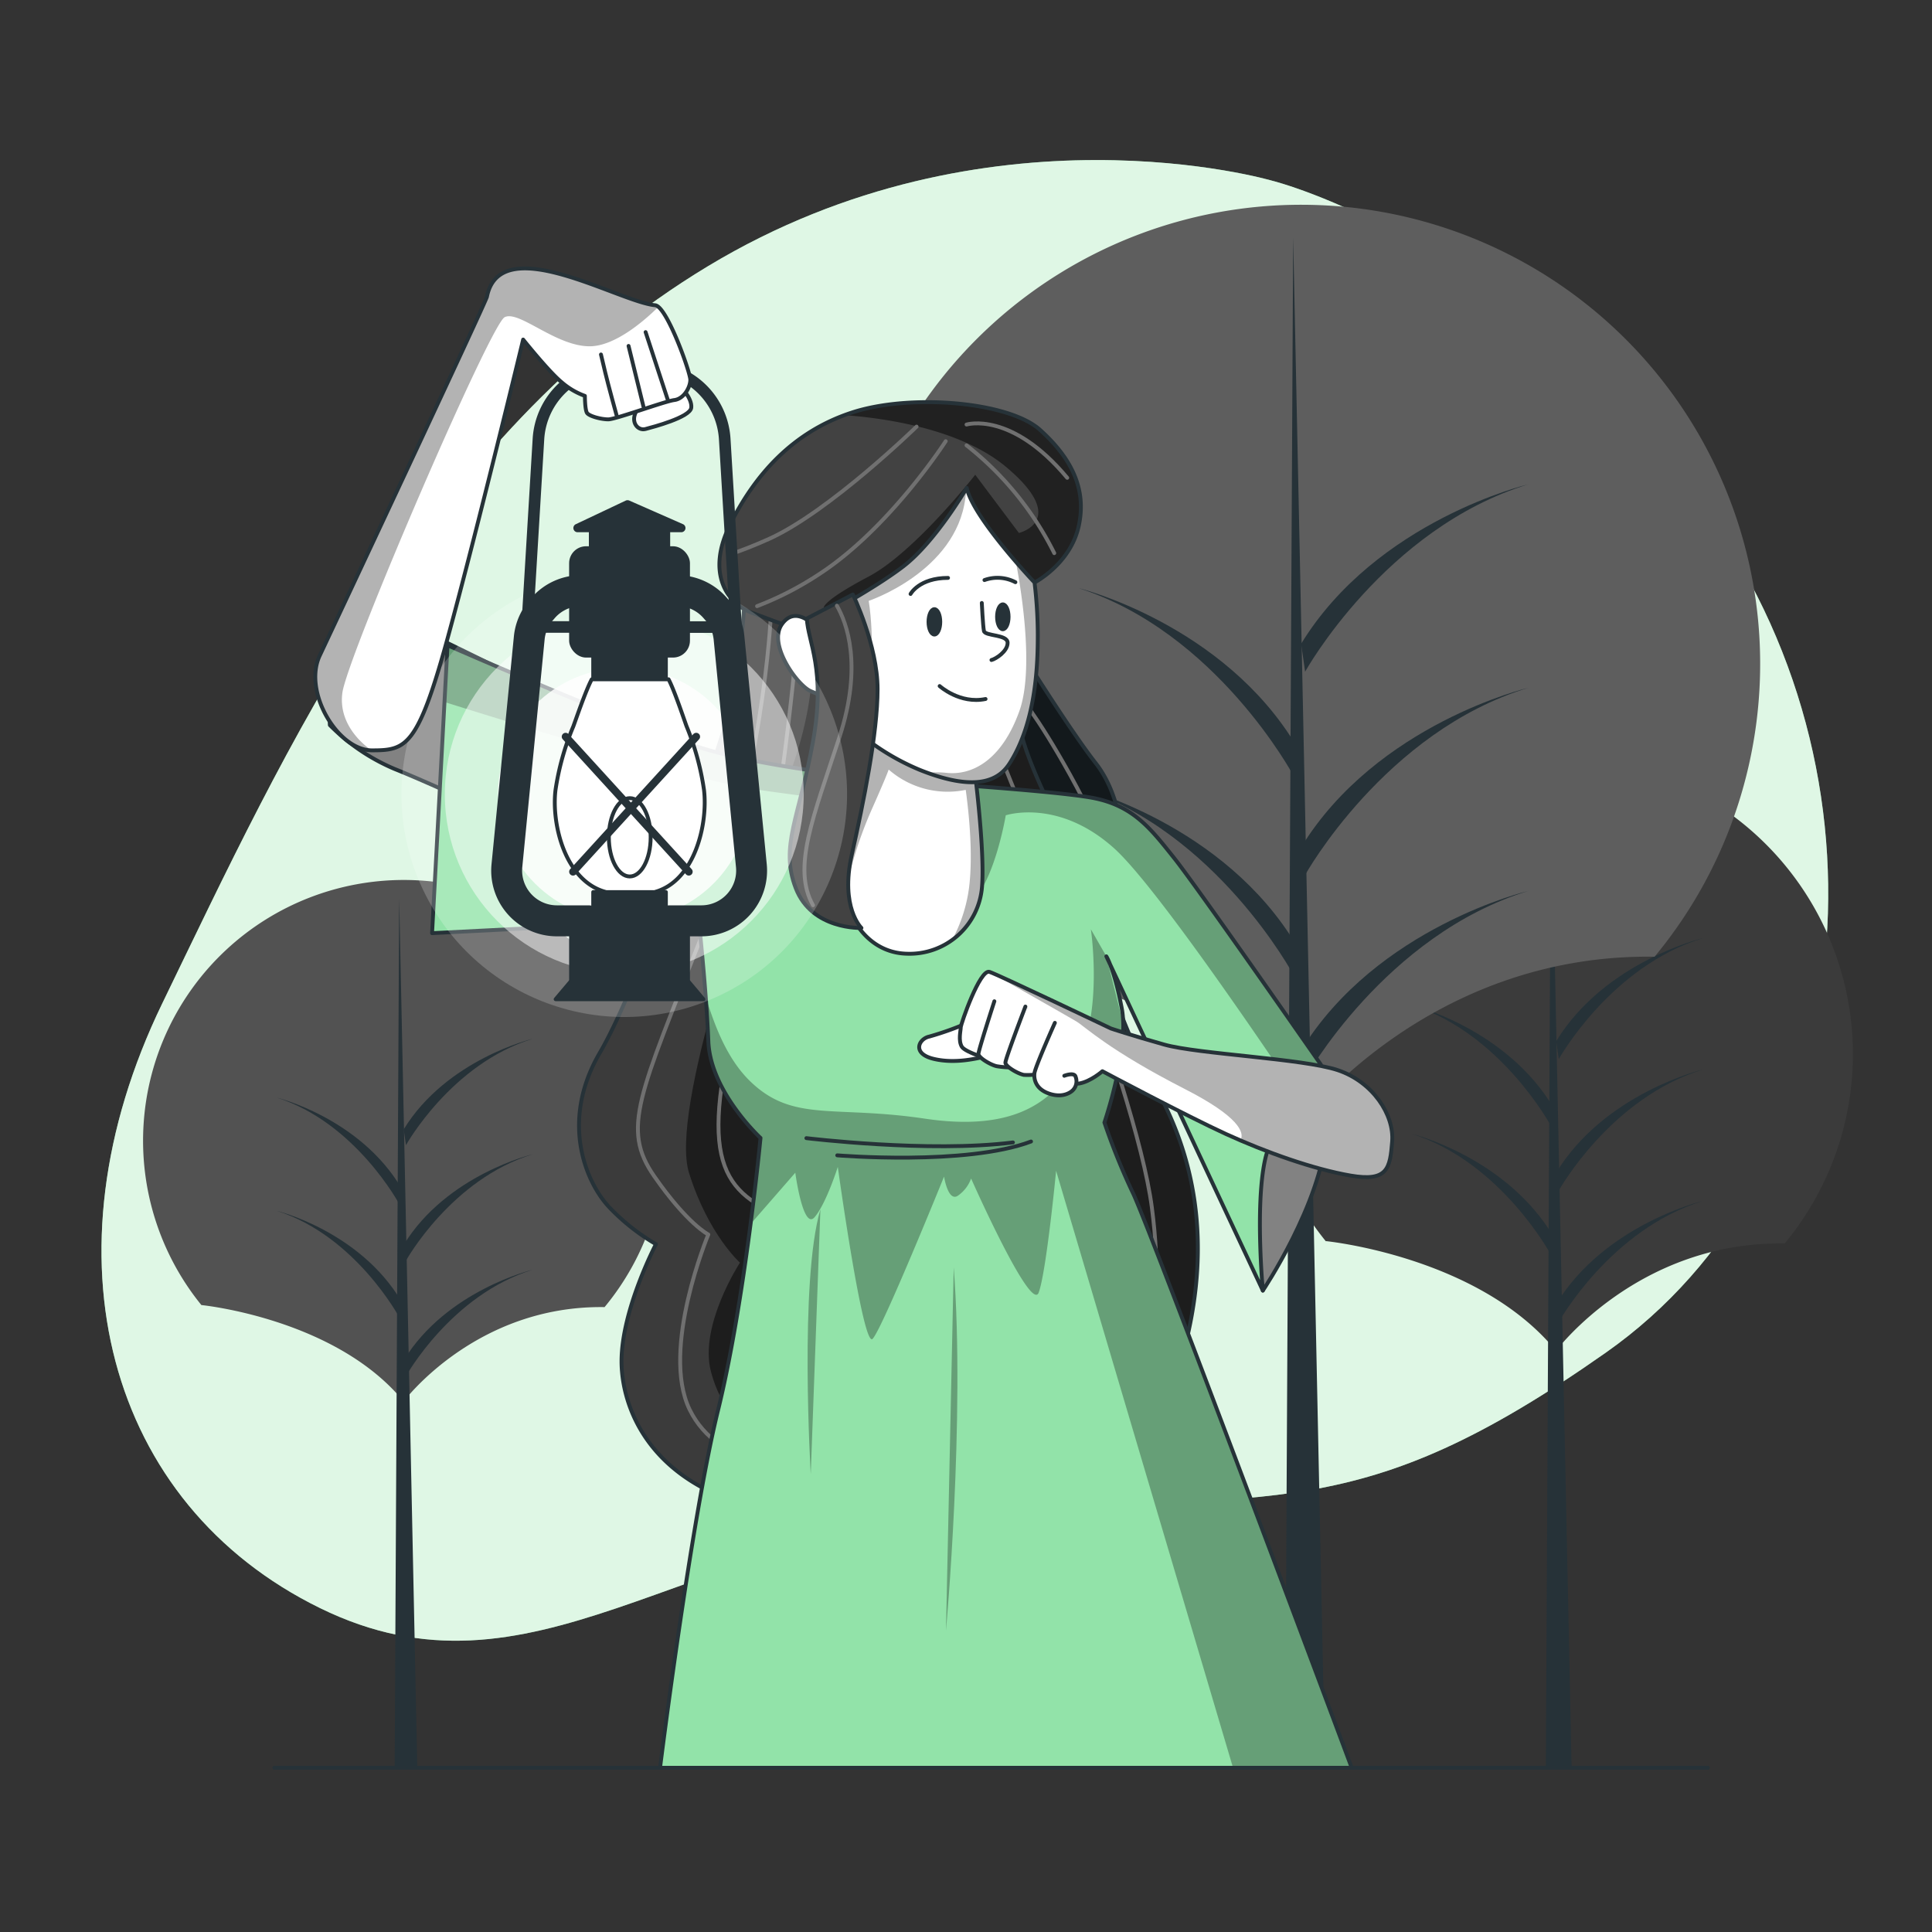 <svg xmlns="http://www.w3.org/2000/svg" xmlns:xlink="http://www.w3.org/1999/xlink" viewBox="0 0 500 500"><rect x="0" y="0" width="500" height="500" fill="#333333" stroke="none"/><defs><clippath id="clip-path"><path d="M192.84,152.16s-.56,20.6-5.29,35.91-21.72,66.26-32.3,84.36-3.34,34,2.51,40.09a54.77,54.77,0,0,0,12,9.47s-8.91,17-8.91,30.34,9.47,42.32,64,40.65,74.06-17,81-41.48,5.57-48.44-7-70.44-17-47.05-21.71-63.75-12-34.81-12.25-39.26.55-18.38-2.51-29.23-21.16-28.12-40.65-20.89S193.39,142.41,192.84,152.16Z" style="fill:#3b3b3b;stroke:#263238;stroke-linecap:round;stroke-linejoin:round"></path></clippath><clippath id="clip-path-2"><path d="M265.22,170.25s12,19.17,18.38,27.29c8.57,11,8.35,29.79,3.62,36.19s-8.35,7.24-8.35,7.24,3.06-12.25-5-28.12S263,187.79,263,181.67A33.06,33.06,0,0,1,265.22,170.25Z" style="fill:#263238;stroke:#263238;stroke-linecap:round;stroke-linejoin:round"></path></clippath><clippath id="clip-path-3"><path d="M231.32,202s-32.5-3-50-8.5-65.5-26.5-65.5-26.5l-4,74.5,69-3.5s2,18.5,2.5,31.5,13.5,25,13.5,25-4,42-11,70.5-15,92.5-15,92.5h179s-51-136.5-56.5-148.5a170.46,170.46,0,0,1-7.5-18.5s6.5-19,4.5-29.5-4-13.5-4-13.5l40.5,86.5s-2-21.5.5-33.5,14.5-25,14.5-25-32-46-38-53.5-10.5-13.5-21-15.5S231.32,202,231.32,202Z" style="fill:#92E3A9;stroke:#263238;stroke-linecap:round;stroke-linejoin:round"></path></clippath><clippath id="clip-path-4"><path d="M252.14,198.65s2.78,21.16,2,30.91a18.8,18.8,0,0,1-19.49,17.26c-10.58-.28-17.26-10.58-17.26-23.67s4.73-37.58,4.73-37.58S243,199.21,252.14,198.65Z" style="fill:#fff;stroke:#263238;stroke-linecap:round;stroke-linejoin:round"></path></clippath><clippath id="clip-path-5"><path d="M267.73,150.76s9.19-4.73,11.41-14.47-1.94-17.82-10-25.06-33.41-9.47-48.72-4.45-25.06,16.14-31.46,28.95-.56,20.6,5.57,22.83,11.69,4.73,16.42,4.73,8.91-2.22,20-9.18a116.33,116.33,0,0,0,17.26-12.81Z" style="fill:#424242;stroke:#263238;stroke-linecap:round;stroke-linejoin:round"></path></clippath><clippath id="clip-path-6"><path d="M250.19,126.26s-8.07,13.92-16.43,20.33S210,161.06,210,161.06l.94,1.12s-5-5.85-8.63-.56,4.18,15.87,7.52,17.26l3.34,1.4a61.31,61.31,0,0,0,24.78,18.93c15.87,6.4,21.06,1.94,23.38-1.71,7-11,7.25-26.41,7.25-33.37a116.45,116.45,0,0,0-.84-13.37S251.86,134.06,250.19,126.26Z" style="fill:#fff;stroke:#263238;stroke-linecap:round;stroke-linejoin:round"></path></clippath><clippath id="clip-path-7"><path d="M135.39,87.88s6.61,8.27,9.92,11a19,19,0,0,0,6.06,3.58s0,3.59.55,4.41,3.58,1.66,5.51,1.66,14.61-4.69,17.09-5,4.13-3.31,4.13-5.24-6.06-19-9.09-19.29c-9.43-.86-40.08-19.51-43.54-2.2-.28,1.37-38.86,83.49-43.27,92.86s4.69,24.53,13.51,24.53,11.85-.83,19.56-28.94S135.39,87.88,135.39,87.88Z" style="fill:#fff;stroke:#263238;stroke-linecap:round;stroke-linejoin:round"></path></clippath><clippath id="clip-path-8"><path d="M287.5,266.17s-28.94-13.83-31.42-14.65-7.44,13.55-7.44,14.37-.69,3.39.28,5c1.76,2.87,24.81,7.94,26.19,7.94.44,0,2.69,1.81,4.12,1.59,3-.48,6.07-3.19,6.07-3.19s21.76,11.58,32,16.26,22.6,9.09,32.24,10.75,10.2-1.93,10.75-8.82-5-15.43-14.06-18.46-36.09-4.14-44.91-6.62S287.5,266.17,287.5,266.17Z" style="fill:#fff;stroke:#263238;stroke-linecap:round;stroke-linejoin:round"></path></clippath></defs><g id="background-simple"><path d="M329.22,46.77s-73.45-21.63-146,22.12S73.73,194.21,42,259.67,27.85,389.24,82.82,416.17s92.77-18.6,170.17-24.54,98.14,3.72,162.63-41.6,76.76-145.46,26.59-216.64S329.22,46.77,329.22,46.77Z" style="fill:#92E3A9"></path><path d="M329.22,46.77s-73.45-21.63-146,22.12S73.73,194.21,42,259.67,27.85,389.24,82.82,416.17s92.77-18.6,170.17-24.54,98.14,3.72,162.63-41.6,76.76-145.46,26.59-216.64S329.22,46.77,329.22,46.77Z" style="fill:#fff;opacity:0.7"></path></g><g id="Trees"><path d="M343.16,321.2s39.52,3.91,59.54,28.4c0,0,21.16-28.37,59.17-27.79a76.8,76.8,0,1,0-118.72-.54Z" style="fill:#3b3b3b"></path><polygon points="401.4 201.41 400.06 457.5 406.73 457.5 401.4 201.41" style="fill:#263238"></polygon><path d="M403.4,342.14s13.34-24,37.35-31.35c0,0-25.35,6-38,26.68Z" style="fill:#263238"></path><path d="M403.4,274.11s13.34-24,37.35-31.34c0,0-25.35,6-38,26.67Z" style="fill:#263238"></path><path d="M403.4,308.13s13.34-24,37.35-31.35c0,0-25.35,6-38,26.68Z" style="fill:#263238"></path><path d="M401.42,291.45s-12.87-24-36-31.34c0,0,24.46,6,36.68,26.67Z" style="fill:#263238"></path><path d="M401.42,324.8s-12.87-24-36-31.35c0,0,24.46,6,36.68,26.68Z" style="fill:#263238"></path><path d="M244.59,246.67s61.12,6,92.1,43.93c0,0,32.73-43.89,91.51-43a118.8,118.8,0,1,0-183.63-.84Z" style="fill:#5e5e5e"></path><polygon points="334.67 61.38 332.6 457.5 342.92 457.5 334.67 61.38" style="fill:#263238"></polygon><path d="M337.76,279.06s20.64-37.14,57.77-48.49c0,0-39.2,9.28-58.8,41.26Z" style="fill:#263238"></path><path d="M337.76,173.83s20.64-37.14,57.77-48.49c0,0-39.2,9.28-58.8,41.27Z" style="fill:#263238"></path><path d="M337.76,226.44S358.4,189.3,395.53,178c0,0-39.2,9.29-58.8,41.27Z" style="fill:#263238"></path><path d="M334.7,200.65S314.79,163.51,279,152.16c0,0,37.83,9.29,56.74,41.27Z" style="fill:#263238"></path><path d="M334.7,252.23S314.79,215.09,279,203.74c0,0,37.83,9.29,56.74,41.27Z" style="fill:#263238"></path><path d="M52.14,337.75s34.72,3.43,52.32,24.95c0,0,18.59-24.93,52-24.42a67.48,67.48,0,1,0-104.3-.48Z" style="fill:#525252"></path><polygon points="103.31 232.5 102.14 457.5 108 457.5 103.31 232.5" style="fill:#263238"></polygon><path d="M105.06,356.14s11.72-21.09,32.82-27.54c0,0-22.27,5.28-33.4,23.44Z" style="fill:#263238"></path><path d="M105.06,296.37s11.72-21.09,32.82-27.54c0,0-22.27,5.28-33.4,23.44Z" style="fill:#263238"></path><path d="M105.06,326.26s11.72-21.1,32.82-27.54c0,0-22.27,5.27-33.4,23.44Z" style="fill:#263238"></path><path d="M103.33,311.61S92,290.51,71.66,284.07c0,0,21.49,5.27,32.23,23.44Z" style="fill:#263238"></path><path d="M103.33,340.91S92,319.81,71.66,313.37c0,0,21.49,5.27,32.23,23.44Z" style="fill:#263238"></path></g><g id="Character"><line x1="71" y1="457.5" x2="442" y2="457.5" style="fill:#263238;stroke:#263238;stroke-linecap:round;stroke-linejoin:round"></line><path d="M192.84,152.16s-.56,20.6-5.29,35.91-21.72,66.26-32.3,84.36-3.34,34,2.51,40.09a54.77,54.77,0,0,0,12,9.47s-8.91,17-8.91,30.34,9.47,42.32,64,40.65,74.06-17,81-41.48,5.57-48.44-7-70.44-17-47.05-21.71-63.75-12-34.81-12.25-39.26.55-18.38-2.51-29.23-21.16-28.12-40.65-20.89S193.39,142.41,192.84,152.16Z" style="fill:#3b3b3b"></path><g style="clip-path:url(#clip-path)"><path d="M208.44,157.38s6.27,15.68-4.4,43.91-30.71,86.33-25.72,102.27,13.18,23.21,13.18,23.21S180.83,343.08,184,355s12.55,23.84,40.15,24.47,70.9-1.25,81.56-25.72,11.92-57.72-.63-87.84-41.44-86-41.44-86S249.22,129.77,208.44,157.38Z" style="opacity:0.5"></path></g><path d="M192.84,152.16s-.56,20.6-5.29,35.91-21.72,66.26-32.3,84.36-3.34,34,2.51,40.09a54.77,54.77,0,0,0,12,9.47s-8.91,17-8.91,30.34,9.47,42.32,64,40.65,74.06-17,81-41.48,5.57-48.44-7-70.44-17-47.05-21.71-63.75-12-34.81-12.25-39.26.55-18.38-2.51-29.23-21.16-28.12-40.65-20.89S193.39,142.41,192.84,152.16Z" style="fill:none;stroke:#263238;stroke-linecap:round;stroke-linejoin:round"></path><path d="M199.48,159.45s-1.88,41.81-17.91,82.87S160.68,292,169.31,304.41s14,15.08,14,15.08-12.4,29.64-4.85,45.27,29.1,15.63,29.1,15.63" style="fill:none;stroke:#707070;stroke-linecap:round;stroke-linejoin:round"></path><path d="M259.3,196.63s34.49,83,38.8,115.86-4.31,47.42-4.31,47.42" style="fill:none;stroke:#707070;stroke-linecap:round;stroke-linejoin:round"></path><path d="M206,168.61s-4.31,51.19-15.09,92.69-3.23,48,15.09,55" style="fill:none;stroke:#707070;stroke-linecap:round;stroke-linejoin:round"></path><path d="M265.22,170.25s12,19.17,18.38,27.29c8.57,11,8.35,29.79,3.62,36.19s-8.35,7.24-8.35,7.24,3.06-12.25-5-28.12S263,187.79,263,181.67A33.06,33.06,0,0,1,265.22,170.25Z" style="fill:#263238"></path><g style="clip-path:url(#clip-path-2)"><path d="M265.22,170.25s12,19.17,18.38,27.29c8.57,11,8.35,29.79,3.62,36.19s-8.35,7.24-8.35,7.24,3.06-12.25-5-28.12S263,187.79,263,181.67A33.06,33.06,0,0,1,265.22,170.25Z" style="opacity:0.5"></path></g><path d="M265.22,170.25s12,19.17,18.38,27.29c8.57,11,8.35,29.79,3.62,36.19s-8.35,7.24-8.35,7.24,3.06-12.25-5-28.12S263,187.79,263,181.67A33.06,33.06,0,0,1,265.22,170.25Z" style="fill:none;stroke:#263238;stroke-linecap:round;stroke-linejoin:round"></path><path d="M263.61,179.92S268,184.44,277,200.64c10,18.13,9.71,23.62,9.71,23.62" style="fill:none;stroke:#707070;stroke-linecap:round;stroke-linejoin:round"></path><path d="M85.37,187.66A52.05,52.05,0,0,0,102.1,199c9.84,3.94,26.58,11.81,26.58,11.81l4.43-35.93L112.93,165S84.38,178.8,85.37,187.66Z" style="fill:#828282;stroke:#263238;stroke-linecap:round;stroke-linejoin:round"></path><path d="M326.82,334s15-22.31,16.46-40.52S335.4,271.83,328,279.7,326.1,328.25,326.82,334Z" style="fill:#828282;stroke:#263238;stroke-linecap:round;stroke-linejoin:round"></path><path d="M231.32,202s-32.5-3-50-8.5-65.5-26.5-65.5-26.5l-4,74.5,69-3.5s2,18.5,2.5,31.5,13.5,25,13.5,25-4,42-11,70.5-15,92.5-15,92.5h179s-51-136.5-56.5-148.5a170.46,170.46,0,0,1-7.5-18.5s6.5-19,4.5-29.5-4-13.5-4-13.5l40.5,86.5s-2-21.5.5-33.5,14.5-25,14.5-25-32-46-38-53.5-10.5-13.5-21-15.5S231.32,202,231.32,202Z" style="fill:#92E3A9"></path><g style="clip-path:url(#clip-path-3)"><path d="M115,181.67c22,6.89,65.21,20.13,78.79,22.33,18.5,3,44.5,4.5,48,12.5s2.5,22.5,9,17.5,9.5-23,9.5-23,13.5-4.5,28,8.5c9.4,8.43,32.35,41.57,47.32,63.81a82.27,82.27,0,0,1,6.18-7.81s-32-46-38-53.5-10.5-13.5-21-15.5-51.5-4.5-51.5-4.5-32.5-3-50-8.5-65.5-26.5-65.5-26.5Z" style="opacity:0.3"></path><path d="M293.32,309a170.46,170.46,0,0,1-7.5-18.5s5.06-14.81,4.87-25.51l-4.37-17.49-4-7s3,20.5-3,32.5-16.5,20-40,16.5-34,1-45-9.5c-6.83-6.51-9.8-16.29-11.67-21.83.28,3.86.53,7.8.67,11.33.5,13,13.5,25,13.5,25s-.9,9.39-2.58,22.29l11.58-13.29s2,15,5,11.5,6-13,6-13,6.5,47,9,44.5,18.5-42,18.5-42,1,6.5,3.5,5a9.23,9.23,0,0,0,3.5-4.5s15.5,35,17.5,29.5,4.5-31.5,4.5-31.5l45.79,154.5h30.71S298.82,321,293.32,309Z" style="opacity:0.3"></path><path d="M246.82,328l-2,94S249.82,367,246.82,328Z" style="opacity:0.3"></path><path d="M212.32,313l-2.5,68.5S206.82,331.5,212.32,313Z" style="opacity:0.3"></path></g><path d="M231.32,202s-32.5-3-50-8.5-65.5-26.5-65.5-26.5l-4,74.5,69-3.5s2,18.5,2.5,31.5,13.5,25,13.5,25-4,42-11,70.5-15,92.5-15,92.5h179s-51-136.5-56.5-148.5a170.46,170.46,0,0,1-7.5-18.5s6.5-19,4.5-29.5-4-13.5-4-13.5l40.5,86.5s-2-21.5.5-33.5,14.5-25,14.5-25-32-46-38-53.5-10.5-13.5-21-15.5S231.32,202,231.32,202Z" style="fill:none;stroke:#263238;stroke-linecap:round;stroke-linejoin:round"></path><path d="M252.14,198.65s2.78,21.16,2,30.91a18.8,18.8,0,0,1-19.49,17.26c-10.58-.28-17.26-10.58-17.26-23.67s4.73-37.58,4.73-37.58S243,199.21,252.14,198.65Z" style="fill:#fff"></path><g style="clip-path:url(#clip-path-4)"><path d="M222.07,185.57s-4.73,24.5-4.73,37.58a34.22,34.22,0,0,0,1.18,9.09,104.92,104.92,0,0,1,7.3-23.24c2.76-6.22,3.82-8.83,4.17-9.84a23.19,23.19,0,0,0,19.94,5.26c.78,5.64,1.93,16.34.89,25.08a39.15,39.15,0,0,1-4.38,13.7,18.83,18.83,0,0,0,7.65-13.64c.83-9.75-2-30.91-2-30.91C243,199.21,222.07,185.57,222.07,185.57Z" style="opacity:0.3"></path></g><path d="M252.14,198.65s2.78,21.16,2,30.91a18.8,18.8,0,0,1-19.49,17.26c-10.58-.28-17.26-10.58-17.26-23.67s4.73-37.58,4.73-37.58S243,199.21,252.14,198.65Z" style="fill:none;stroke:#263238;stroke-linecap:round;stroke-linejoin:round"></path><path d="M267.73,150.76s9.19-4.73,11.41-14.47-1.94-17.82-10-25.06-33.41-9.47-48.72-4.45-25.06,16.14-31.46,28.95-.56,20.6,5.57,22.83,11.69,4.73,16.42,4.73,8.91-2.22,20-9.18a116.33,116.33,0,0,0,17.26-12.81Z" style="fill:#424242"></path><g style="clip-path:url(#clip-path-5)"><path d="M269.12,111.23c-8.07-7.24-33.41-9.47-48.72-4.45-.63.2-1.24.43-1.85.66,9.81.71,30,3.39,42,13.55,16.31,13.8,3.14,16.94,3.14,16.94l-11.3-15.06s-15.68,20.07-27.6,26.35-11.59,8-11.59,8a72.33,72.33,0,0,0,21.6-5.52,108.88,108.88,0,0,0,13.48-10.36l2.56,1.24.3-.22s.42.35,1.16.93l15.47,7.51s9.19-4.73,11.41-14.47S277.2,118.47,269.12,111.23Z" style="opacity:0.5"></path></g><path d="M267.73,150.76s9.19-4.73,11.41-14.47-1.94-17.82-10-25.06-33.41-9.47-48.72-4.45-25.06,16.14-31.46,28.95-.56,20.6,5.57,22.83,11.69,4.73,16.42,4.73,8.91-2.22,20-9.18a116.33,116.33,0,0,0,17.26-12.81Z" style="fill:none;stroke:#263238;stroke-linecap:round;stroke-linejoin:round"></path><path d="M244.75,114.18s-14.55,22.63-32.87,34.49a83.23,83.23,0,0,1-15.95,8.2" style="fill:none;stroke:#707070;stroke-linecap:round;stroke-linejoin:round"></path><path d="M237.21,110.41s-22.64,22.09-38.27,29.1c-3.89,1.74-7.27,3.05-10.17,4" style="fill:none;stroke:#707070;stroke-linecap:round;stroke-linejoin:round"></path><path d="M250.14,115.26a81.73,81.73,0,0,1,22.7,27.89" style="fill:none;stroke:#707070;stroke-linecap:round;stroke-linejoin:round"></path><path d="M250.14,109.87s11.57-3.57,26.06,13.79" style="fill:none;stroke:#707070;stroke-linecap:round;stroke-linejoin:round"></path><path d="M250.19,126.26s-8.07,13.92-16.43,20.33S210,161.06,210,161.06l.94,1.12s-5-5.85-8.63-.56,4.18,15.87,7.52,17.26l3.34,1.4a61.31,61.31,0,0,0,24.78,18.93c15.87,6.4,21.06,1.94,23.38-1.71,7-11,7.25-26.41,7.25-33.37a116.45,116.45,0,0,0-.84-13.37S251.86,134.06,250.19,126.26Z" style="fill:#fff"></path><g style="clip-path:url(#clip-path-6)"><g style="opacity:0.3"><path d="M249.82,129l.37-2.74s-8.07,13.92-16.43,20.33c-6.34,4.86-16.21,8.92-20.6,10.59l3.21,21.25,8.95-1.93s1-11.5-.5-21C224.82,155.5,247.32,148,249.82,129Z"></path><path d="M267.73,150.76s-2.09-2.2-4.84-5.38c.65,3.24,5.13,26.87.93,38.62-4.52,12.63-12.13,16.79-19,16a24.27,24.27,0,0,0-4.89,0c14.31,5.25,19.17,1,21.39-2.47,7-11,7.25-26.41,7.25-33.37A116.45,116.45,0,0,0,267.73,150.76Z"></path></g></g><path d="M250.19,126.26s-8.07,13.92-16.43,20.33S210,161.06,210,161.06l.94,1.12s-5-5.85-8.63-.56,4.18,15.87,7.52,17.26l3.34,1.4a61.31,61.31,0,0,0,24.78,18.93c15.87,6.4,21.06,1.94,23.38-1.71,7-11,7.25-26.41,7.25-33.37a116.45,116.45,0,0,0-.84-13.37S251.86,134.06,250.19,126.26Z" style="fill:none;stroke:#263238;stroke-linecap:round;stroke-linejoin:round"></path><path d="M254.09,156.05s.28,5.85.55,7.24,6.13.84,6.13,3.07-3.06,4.17-4.18,4.45" style="fill:#fff;stroke:#263238;stroke-linecap:round;stroke-linejoin:round"></path><path d="M243.34,160.94c0,1.81-.68,3.28-1.52,3.28s-1.52-1.47-1.52-3.28.68-3.29,1.52-3.29S243.34,159.12,243.34,160.94Z" style="fill:#263238;stroke:#263238;stroke-linecap:round;stroke-linejoin:round"></path><ellipse cx="259.53" cy="159.63" rx="1.49" ry="3.22" style="fill:#263238;stroke:#263238;stroke-linecap:round;stroke-linejoin:round"></ellipse><path d="M235.65,153.72s2.22-4.16,9.7-4.16" style="fill:#fff;stroke:#263238;stroke-linecap:round;stroke-linejoin:round"></path><path d="M254.78,150.12a10,10,0,0,1,8,.55" style="fill:#fff;stroke:#263238;stroke-linecap:round;stroke-linejoin:round"></path><path d="M243.18,177.55s5.22,4.73,11.88,3.35" style="fill:#fff;stroke:#263238;stroke-linecap:round;stroke-linejoin:round"></path><path d="M208.81,160.07c.27,6.09,5,13.21,1.58,31.92-3.51,19.46-8.63,27-4.45,37.86s17,10.3,17,10.3-5.56-5.29-2.5-18.93,6.68-31.46,6.68-42.87-6.4-24.5-6.4-24.5Z" style="fill:#424242;stroke:#263238;stroke-linecap:round;stroke-linejoin:round"></path><path d="M210.41,234.28c-5.5-9.74.12-22.92,6.86-43.58,6.06-18.59,1.82-29.6-.69-33.95" style="fill:none;stroke:#707070;stroke-linecap:round;stroke-linejoin:round"></path><path d="M208.69,294.55s31.69,3.86,53.46,1.11" style="fill:none;stroke:#263238;stroke-linecap:round;stroke-linejoin:round"></path><path d="M216.68,299s33.34,2.76,50.15-3.58" style="fill:none;stroke:#263238;stroke-linecap:round;stroke-linejoin:round"></path><circle cx="161.56" cy="205.54" r="57.65" transform="translate(-65.62 76.16) rotate(-22.17)" style="fill:#fff;opacity:0.2"></circle><circle cx="161.56" cy="205.54" r="46.44" style="fill:#fff;opacity:0.5"></circle><circle cx="161.56" cy="205.54" r="32.68" style="fill:#fff;opacity:0.83"></circle><rect x="147.79" y="141.87" width="30.27" height="27.81" rx="3.89" style="fill:#263238;stroke:#263238;stroke-linecap:round;stroke-linejoin:round"></rect><polygon points="178.06 240.35 147.79 240.35 150.82 235.82 175.03 235.82 178.06 240.35" style="fill:#263238;stroke:#263238;stroke-linecap:round;stroke-linejoin:round"></polygon><polygon points="182.04 258.6 143.8 258.6 147.63 254.07 178.22 254.07 182.04 258.6" style="fill:#263238;stroke:#263238;stroke-linecap:round;stroke-linejoin:round"></polygon><rect x="147.79" y="239.87" width="30.27" height="14" style="fill:#263238;stroke:#263238;stroke-linecap:round;stroke-linejoin:round"></rect><rect x="152.9" y="136.81" width="20.04" height="4.91" style="fill:#263238;stroke:#263238;stroke-linecap:round;stroke-linejoin:round"></rect><path d="M176.35,137.24H149.49a.59.59,0,0,1-.25-1.13L162.16,130a.64.64,0,0,1,.49,0l13.94,6.13A.59.59,0,0,1,176.35,137.24Z" style="fill:#263238;stroke:#263238;stroke-linecap:round;stroke-linejoin:round"></path><rect x="153.52" y="169.68" width="18.81" height="6.14" style="fill:#263238;stroke:#263238;stroke-linecap:round;stroke-linejoin:round"></rect><rect x="153.52" y="230.86" width="18.81" height="6.14" style="fill:#263238;stroke:#263238;stroke-linecap:round;stroke-linejoin:round"></rect><path d="M177.7,188c-.46-1.2-3.15-9.34-4.68-12.2H153.15c-1.56,2.86-4.32,11-4.78,12.2a67.94,67.94,0,0,0-4.61,16.48c-1.06,8.86,2.49,23.68,13.16,26.4h12.7v-.08c10.2-2.92,13.61-17.54,12.58-26.32A69.07,69.07,0,0,0,177.7,188Z" style="fill:#fff;stroke:#263238;stroke-linecap:round;stroke-linejoin:round"></path><path d="M152.26,242.32h-8.18a17,17,0,0,1-16.88-18.6l5.79-59a16.91,16.91,0,0,1,4.11-9.51l.49-.56a17,17,0,0,1,12.76-5.79h1.57a4,4,0,1,1,0,8h-1.57a9,9,0,0,0-6.74,3.06l-.48.56a8.92,8.92,0,0,0-2.18,5l-5.79,59a9,9,0,0,0,8.92,9.82h8.18a4,4,0,0,1,0,8Z" style="fill:#263238"></path><path d="M173.38,242.32h8.19a17,17,0,0,0,16.87-18.6l-5.79-59a16.91,16.91,0,0,0-4.11-9.51l-.49-.56a17,17,0,0,0-12.76-5.79h-1.57a4,4,0,1,0,0,8h1.57a9,9,0,0,1,6.74,3.06l.49.56a9,9,0,0,1,2.17,5l5.79,59a9,9,0,0,1-8.91,9.82h-8.19a4,4,0,0,0,0,8Z" style="fill:#263238"></path><path d="M168.39,216.7c0,5.6-2.42,10.13-5.41,10.13s-5.41-4.53-5.41-10.13S160,206.56,163,206.56,168.39,211.1,168.39,216.7Z" style="fill:#fff;stroke:#263238;stroke-linecap:round;stroke-linejoin:round"></path><line x1="180.18" y1="190.65" x2="148.3" y2="225.6" style="fill:#fff;stroke:#263238;stroke-linecap:round;stroke-linejoin:round;stroke-width:2px"></line><line x1="146.38" y1="190.65" x2="178.26" y2="225.6" style="fill:#fff;stroke:#263238;stroke-linecap:round;stroke-linejoin:round;stroke-width:2px"></line><path d="M177.65,162.29h12.84l-2.93-48.64A19.81,19.81,0,0,0,167.79,95h-8.67a19.81,19.81,0,0,0-19.77,18.62l-2.93,48.64h12.84" style="fill:none;stroke:#263238;stroke-linecap:round;stroke-linejoin:round;stroke-width:3px"></path><path d="M175.9,99.73s3.3,3.31,3,5.79-9.92,5-11.85,5.51-3.86-1.66-2.48-4.41S175.9,99.73,175.9,99.73Z" style="fill:#fff;stroke:#263238;stroke-linecap:round;stroke-linejoin:round"></path><path d="M135.39,87.88s6.61,8.27,9.92,11a19,19,0,0,0,6.06,3.58s0,3.59.55,4.41,3.58,1.66,5.51,1.66,14.61-4.69,17.09-5,4.13-3.31,4.13-5.24-6.06-19-9.09-19.29c-9.43-.86-40.08-19.51-43.54-2.2-.28,1.37-38.86,83.49-43.27,92.86s4.69,24.53,13.51,24.53,11.85-.83,19.56-28.94S135.39,87.88,135.39,87.88Z" style="fill:#fff"></path><g style="clip-path:url(#clip-path-7)"><path d="M88.6,179.33c1.26-9.41,38.28-95.36,42-97.24s13.18,7.53,22,7.53c6.66,0,14.4-6.85,17.75-10.17a1.61,1.61,0,0,0-.79-.39c-9.43-.86-40.08-19.51-43.54-2.2-.28,1.37-38.86,83.49-43.27,92.86s4.69,24.53,13.51,24.53C96.26,194.25,87.35,188.74,88.6,179.33Z" style="opacity:0.3"></path></g><path d="M135.39,87.88s6.61,8.27,9.92,11a19,19,0,0,0,6.06,3.58s0,3.59.55,4.41,3.58,1.66,5.51,1.66,14.61-4.69,17.09-5,4.13-3.31,4.13-5.24-6.06-19-9.09-19.29c-9.43-.86-40.08-19.51-43.54-2.2-.28,1.37-38.86,83.49-43.27,92.86s4.69,24.53,13.51,24.53,11.85-.83,19.56-28.94S135.39,87.88,135.39,87.88Z" style="fill:none;stroke:#263238;stroke-linecap:round;stroke-linejoin:round"></path><path d="M159.64,107.72s-2.21-8-3-11.3-1.11-4.68-1.11-4.68" style="fill:#fff;stroke:#263238;stroke-linecap:round;stroke-linejoin:round"></path><line x1="166.53" y1="105.24" x2="162.67" y2="89.53" style="fill:#fff;stroke:#263238;stroke-linecap:round;stroke-linejoin:round"></line><line x1="172.86" y1="103.59" x2="167.08" y2="85.95" style="fill:#fff;stroke:#263238;stroke-linecap:round;stroke-linejoin:round"></line><path d="M249.91,264.94a78.6,78.6,0,0,1-9.37,3.31c-2.75.55-4.68,4.41,1.11,5.79s11.57-.28,13.22-.55,7.44.55,11,1.1,5.23,0,2.75-2.21S249.91,264.94,249.91,264.94Z" style="fill:#fff;stroke:#263238;stroke-linecap:round;stroke-linejoin:round"></path><path d="M287.5,266.17s-28.94-13.83-31.42-14.65-7.44,13.55-7.44,14.37-.69,3.39.28,5c1.76,2.87,24.81,7.94,26.19,7.94.44,0,2.69,1.81,4.12,1.59,3-.48,6.07-3.19,6.07-3.19s21.76,11.58,32,16.26,22.6,9.09,32.24,10.75,10.2-1.93,10.75-8.82-5-15.43-14.06-18.46-36.09-4.14-44.91-6.62S287.5,266.17,287.5,266.17Z" style="fill:#fff"></path><g style="clip-path:url(#clip-path-8)"><path d="M346.19,276.92c-9.09-3-36.09-4.14-44.91-6.62s-13.78-4.13-13.78-4.13-28.94-13.83-31.42-14.65c0,0,20.15,11.43,22.46,12.81s8.29,7.38,28.12,17.52c13.87,7.09,15.55,11.25,14.36,13.27,9.37,4,20,7.62,28.48,9.08,9.65,1.65,10.2-1.93,10.75-8.82S355.29,280,346.19,276.92Z" style="opacity:0.3"></path></g><path d="M287.5,266.17s-28.94-13.83-31.42-14.65-7.44,13.55-7.44,14.37-.69,3.39.28,5c1.76,2.87,24.81,7.94,26.19,7.94.44,0,2.69,1.81,4.12,1.59,3-.48,6.07-3.19,6.07-3.19s21.76,11.58,32,16.26,22.6,9.09,32.24,10.75,10.2-1.93,10.75-8.82-5-15.43-14.06-18.46-36.09-4.14-44.91-6.62S287.5,266.17,287.5,266.17Z" style="fill:none;stroke:#263238;stroke-linecap:round;stroke-linejoin:round"></path><path d="M257.34,259.13s-4.12,12.68-4.12,13.63,3.17,2.86,4.76,3.18a24.23,24.23,0,0,0,3.8.31s-1.26-1.9,0-5.71,3.81-9.19,3.81-9.19" style="fill:#fff;stroke:#263238;stroke-linecap:round;stroke-linejoin:round"></path><path d="M265.37,260.5S260.2,274,260.2,275s3.17,2.86,4.76,3.18a16.26,16.26,0,0,0,4.78-.42s-1.36-.39-.1-4.19a65.12,65.12,0,0,1,2.95-7.22" style="fill:#fff;stroke:#263238;stroke-linecap:round;stroke-linejoin:round"></path><path d="M273,264.71s-5.15,11.49-5.3,13.11.44,4,3.68,5.16,5.26,0,6-.59a3.27,3.27,0,0,0,1-3.69c-.29-1.32-2.94-.29-2.94-.29" style="fill:#fff;stroke:#263238;stroke-linecap:round;stroke-linejoin:round"></path></g></svg>